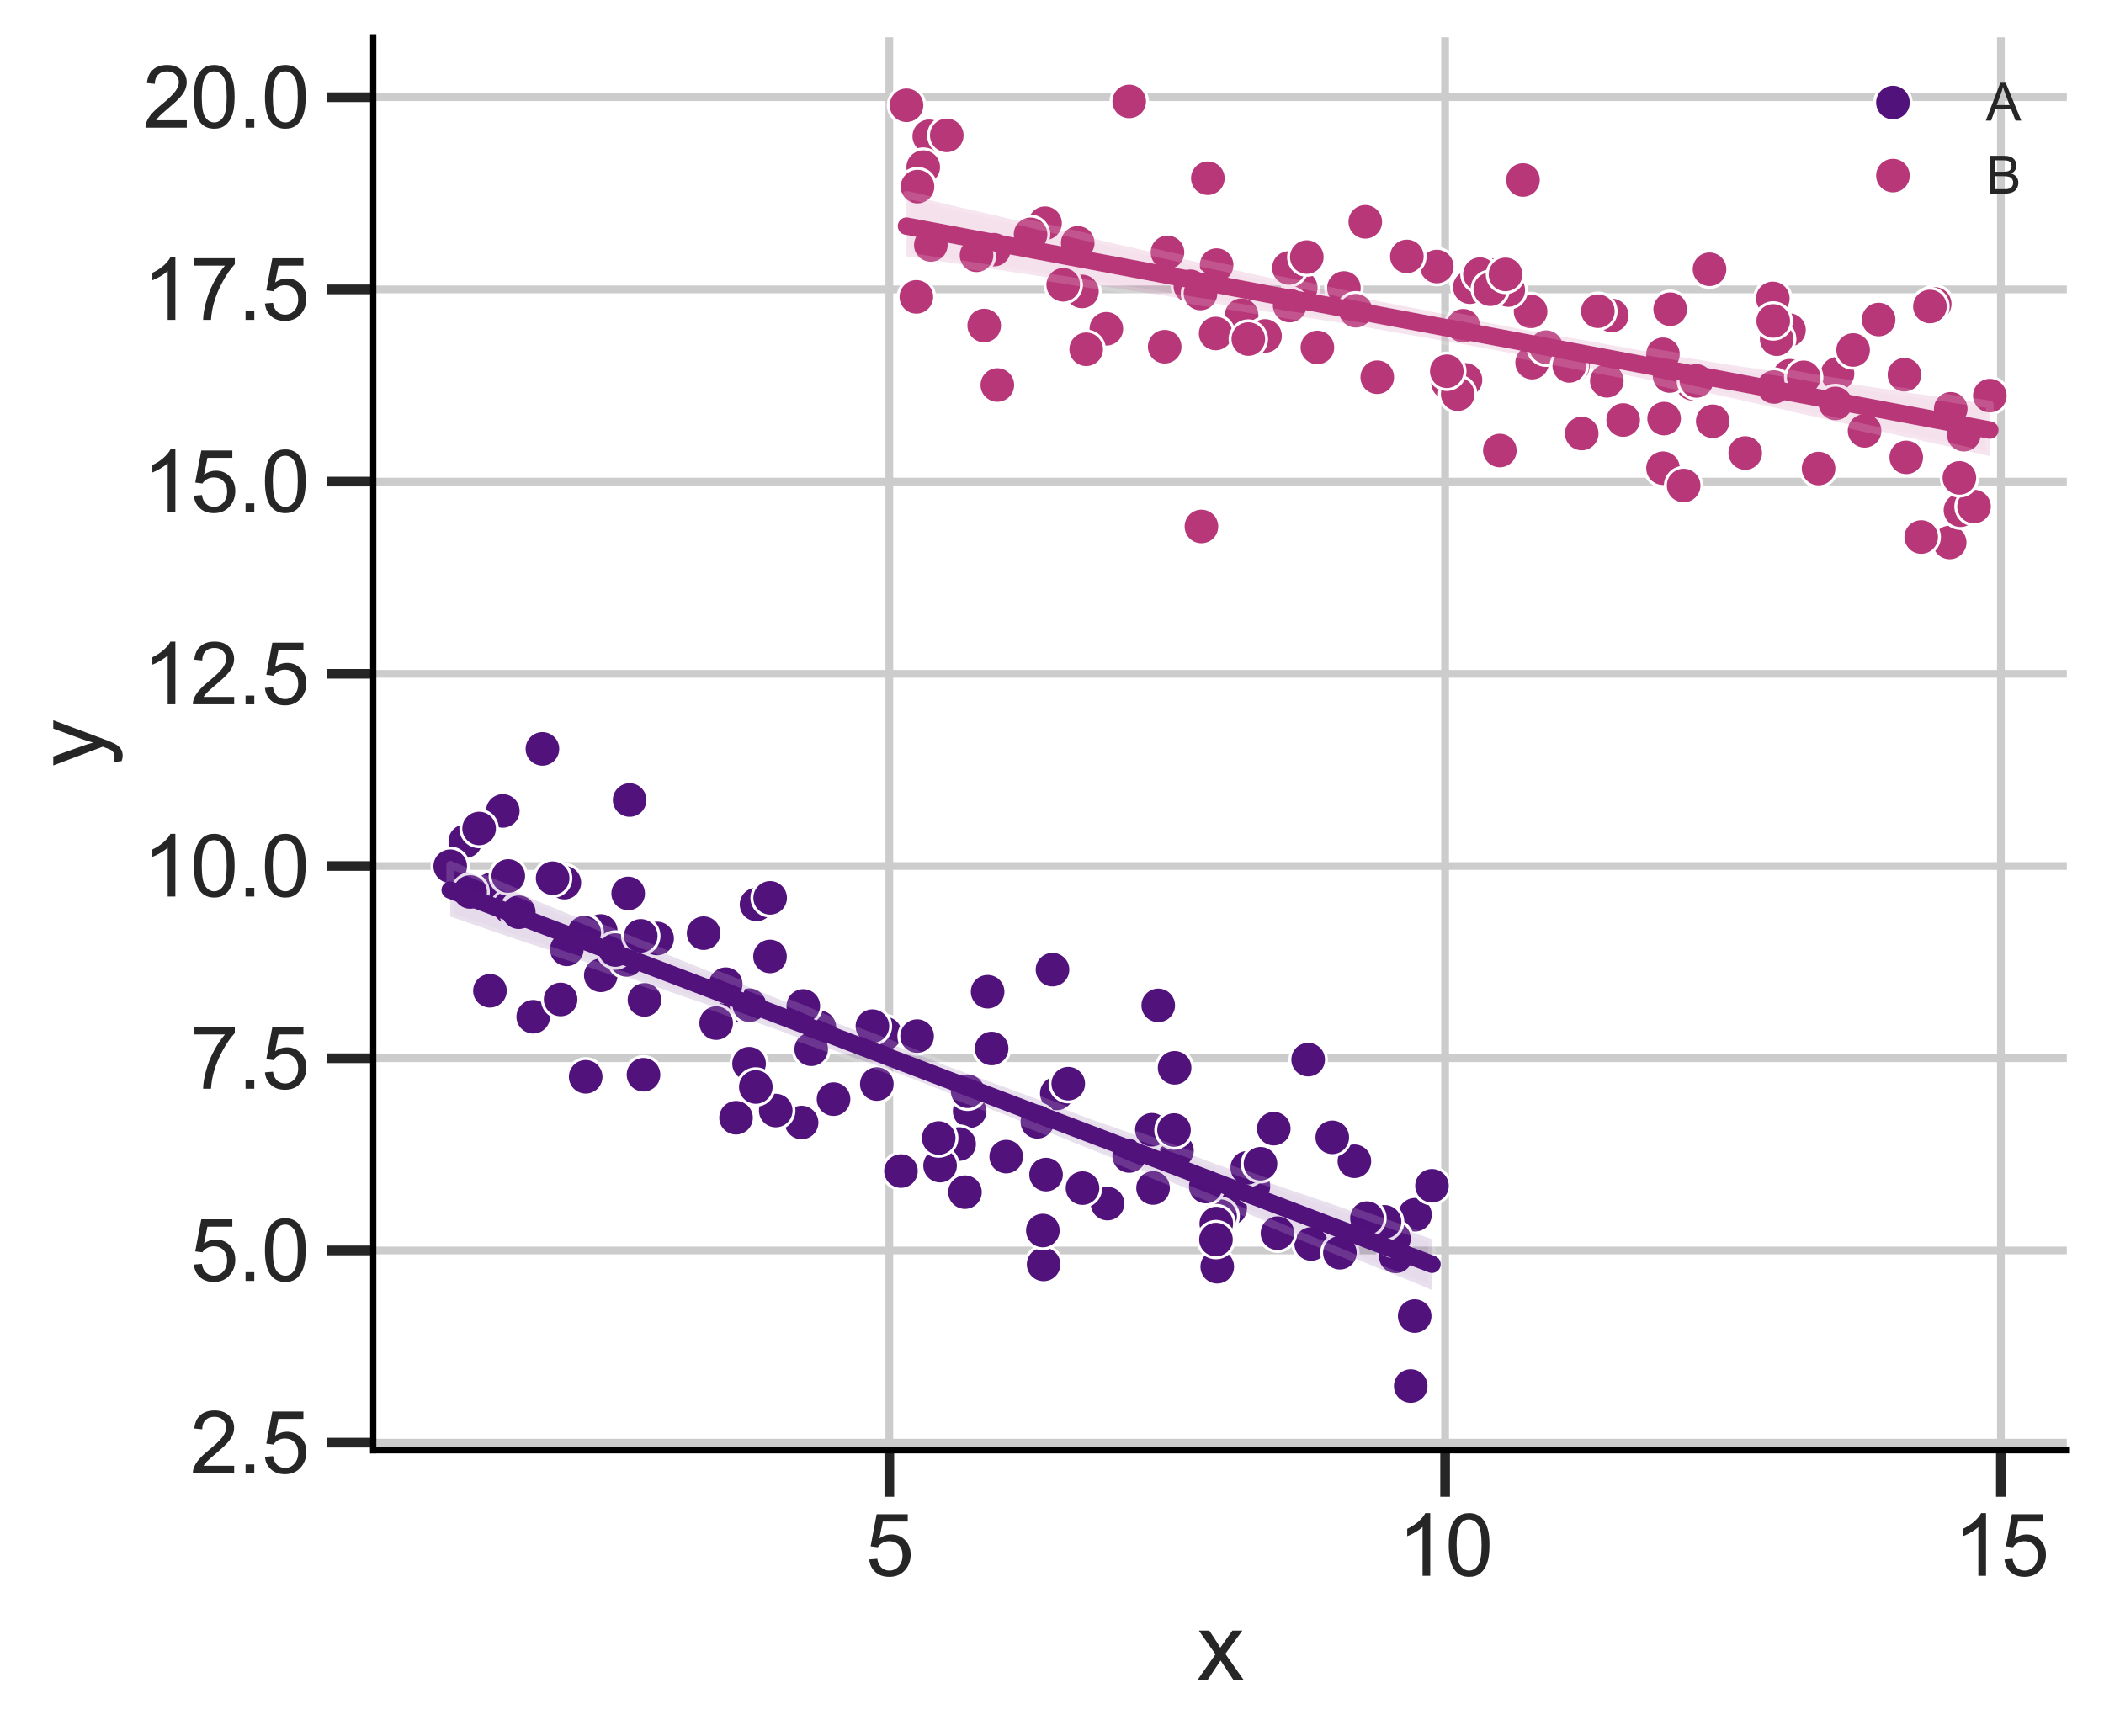 <?xml version="1.0" encoding="utf-8" standalone="no"?>
<!DOCTYPE svg PUBLIC "-//W3C//DTD SVG 1.1//EN"
  "http://www.w3.org/Graphics/SVG/1.1/DTD/svg11.dtd">
<svg xmlns:xlink="http://www.w3.org/1999/xlink" width="407.402pt" height="336.111pt" viewBox="0 0 407.402 336.111" xmlns="http://www.w3.org/2000/svg" version="1.1">
 <defs>
  <style type="text/css">*{stroke-linejoin: round; stroke-linecap: butt}</style>
 </defs>
 <g id="figure_1">
  <g id="patch_1">
   <path d="M 0 336.111 
L 407.402 336.111 
L 407.402 0 
L 0 0 
z
" style="fill: #ffffff"/>
  </g>
  <g id="axes_1">
   <g id="patch_2">
    <path d="M 72.272 280.86 
L 400.202 280.86 
L 400.202 7.2 
L 72.272 7.2 
z
" style="fill: #ffffff"/>
   </g>
   <g id="matplotlib.axis_1">
    <g id="xtick_1">
     <g id="line2d_1">
      <path d="M 172.202 280.86 
L 172.202 7.2 
" clip-path="url(#p5ffdb828fe)" style="fill: none; stroke: #cccccc; stroke-width: 1.5; stroke-linecap: round"/>
     </g>
     <g id="line2d_2">
      <defs>
       <path id="m6375d7d20b" d="M 0 0 
L 0 9 
" style="stroke: #262626; stroke-width: 1.875"/>
      </defs>
      <g>
       <use xlink:href="#m6375d7d20b" x="172.202" y="280.86" style="fill: #262626; stroke: #262626; stroke-width: 1.875"/>
      </g>
     </g>
     <g id="text_1">
      <!-- 5 -->
      <g style="fill: #262626" transform="translate(167.614 305.17) scale(0.165 -0.165)">
       <defs>
        <path id="ArialMT-35" d="M 266 1200 
L 856 1250 
Q 922 819 1161 601 
Q 1400 384 1738 384 
Q 2144 384 2425 690 
Q 2706 997 2706 1503 
Q 2706 1984 2436 2262 
Q 2166 2541 1728 2541 
Q 1456 2541 1237 2417 
Q 1019 2294 894 2097 
L 366 2166 
L 809 4519 
L 3088 4519 
L 3088 3981 
L 1259 3981 
L 1013 2750 
Q 1425 3038 1878 3038 
Q 2478 3038 2890 2622 
Q 3303 2206 3303 1553 
Q 3303 931 2941 478 
Q 2500 -78 1738 -78 
Q 1113 -78 717 272 
Q 322 622 266 1200 
z
" transform="scale(0.016)"/>
       </defs>
       <use xlink:href="#ArialMT-35"/>
      </g>
     </g>
    </g>
    <g id="xtick_2">
     <g id="line2d_3">
      <path d="M 279.82 280.86 
L 279.82 7.2 
" clip-path="url(#p5ffdb828fe)" style="fill: none; stroke: #cccccc; stroke-width: 1.5; stroke-linecap: round"/>
     </g>
     <g id="line2d_4">
      <g>
       <use xlink:href="#m6375d7d20b" x="279.82" y="280.86" style="fill: #262626; stroke: #262626; stroke-width: 1.875"/>
      </g>
     </g>
     <g id="text_2">
      <!-- 10 -->
      <g style="fill: #262626" transform="translate(270.644 305.17) scale(0.165 -0.165)">
       <defs>
        <path id="ArialMT-31" d="M 2384 0 
L 1822 0 
L 1822 3584 
Q 1619 3391 1289 3197 
Q 959 3003 697 2906 
L 697 3450 
Q 1169 3672 1522 3987 
Q 1875 4303 2022 4600 
L 2384 4600 
L 2384 0 
z
" transform="scale(0.016)"/>
        <path id="ArialMT-30" d="M 266 2259 
Q 266 3072 433 3567 
Q 600 4063 929 4331 
Q 1259 4600 1759 4600 
Q 2128 4600 2406 4451 
Q 2684 4303 2865 4023 
Q 3047 3744 3150 3342 
Q 3253 2941 3253 2259 
Q 3253 1453 3087 958 
Q 2922 463 2592 192 
Q 2263 -78 1759 -78 
Q 1097 -78 719 397 
Q 266 969 266 2259 
z
M 844 2259 
Q 844 1131 1108 757 
Q 1372 384 1759 384 
Q 2147 384 2411 759 
Q 2675 1134 2675 2259 
Q 2675 3391 2411 3762 
Q 2147 4134 1753 4134 
Q 1366 4134 1134 3806 
Q 844 3388 844 2259 
z
" transform="scale(0.016)"/>
       </defs>
       <use xlink:href="#ArialMT-31"/>
       <use xlink:href="#ArialMT-30" transform="translate(55.615 0)"/>
      </g>
     </g>
    </g>
    <g id="xtick_3">
     <g id="line2d_5">
      <path d="M 387.437 280.86 
L 387.437 7.2 
" clip-path="url(#p5ffdb828fe)" style="fill: none; stroke: #cccccc; stroke-width: 1.5; stroke-linecap: round"/>
     </g>
     <g id="line2d_6">
      <g>
       <use xlink:href="#m6375d7d20b" x="387.437" y="280.86" style="fill: #262626; stroke: #262626; stroke-width: 1.875"/>
      </g>
     </g>
     <g id="text_3">
      <!-- 15 -->
      <g style="fill: #262626" transform="translate(378.261 305.17) scale(0.165 -0.165)">
       <use xlink:href="#ArialMT-31"/>
       <use xlink:href="#ArialMT-35" transform="translate(55.615 0)"/>
      </g>
     </g>
    </g>
    <g id="text_4">
     <!-- x -->
     <g style="fill: #262626" transform="translate(231.737 325.334) scale(0.18 -0.18)">
      <defs>
       <path id="ArialMT-78" d="M 47 0 
L 1259 1725 
L 138 3319 
L 841 3319 
L 1350 2541 
Q 1494 2319 1581 2169 
Q 1719 2375 1834 2534 
L 2394 3319 
L 3066 3319 
L 1919 1756 
L 3153 0 
L 2463 0 
L 1781 1031 
L 1600 1309 
L 728 0 
L 47 0 
z
" transform="scale(0.016)"/>
      </defs>
      <use xlink:href="#ArialMT-78"/>
     </g>
    </g>
   </g>
   <g id="matplotlib.axis_2">
    <g id="ytick_1">
     <g id="line2d_7">
      <path d="M 72.272 279.378 
L 400.202 279.378 
" clip-path="url(#p5ffdb828fe)" style="fill: none; stroke: #cccccc; stroke-width: 1.5; stroke-linecap: round"/>
     </g>
     <g id="line2d_8">
      <defs>
       <path id="md8e1523c9b" d="M 0 0 
L -9 0 
" style="stroke: #262626; stroke-width: 1.875"/>
      </defs>
      <g>
       <use xlink:href="#md8e1523c9b" x="72.272" y="279.378" style="fill: #262626; stroke: #262626; stroke-width: 1.875"/>
      </g>
     </g>
     <g id="text_5">
      <!-- 2.5 -->
      <g style="fill: #262626" transform="translate(36.837 285.283) scale(0.165 -0.165)">
       <defs>
        <path id="ArialMT-32" d="M 3222 541 
L 3222 0 
L 194 0 
Q 188 203 259 391 
Q 375 700 629 1000 
Q 884 1300 1366 1694 
Q 2113 2306 2375 2664 
Q 2638 3022 2638 3341 
Q 2638 3675 2398 3904 
Q 2159 4134 1775 4134 
Q 1369 4134 1125 3890 
Q 881 3647 878 3216 
L 300 3275 
Q 359 3922 746 4261 
Q 1134 4600 1788 4600 
Q 2447 4600 2831 4234 
Q 3216 3869 3216 3328 
Q 3216 3053 3103 2787 
Q 2991 2522 2730 2228 
Q 2469 1934 1863 1422 
Q 1356 997 1212 845 
Q 1069 694 975 541 
L 3222 541 
z
" transform="scale(0.016)"/>
        <path id="ArialMT-2e" d="M 581 0 
L 581 641 
L 1222 641 
L 1222 0 
L 581 0 
z
" transform="scale(0.016)"/>
       </defs>
       <use xlink:href="#ArialMT-32"/>
       <use xlink:href="#ArialMT-2e" transform="translate(55.615 0)"/>
       <use xlink:href="#ArialMT-35" transform="translate(83.398 0)"/>
      </g>
     </g>
    </g>
    <g id="ytick_2">
     <g id="line2d_9">
      <path d="M 72.272 242.155 
L 400.202 242.155 
" clip-path="url(#p5ffdb828fe)" style="fill: none; stroke: #cccccc; stroke-width: 1.5; stroke-linecap: round"/>
     </g>
     <g id="line2d_10">
      <g>
       <use xlink:href="#md8e1523c9b" x="72.272" y="242.155" style="fill: #262626; stroke: #262626; stroke-width: 1.875"/>
      </g>
     </g>
     <g id="text_6">
      <!-- 5.0 -->
      <g style="fill: #262626" transform="translate(36.837 248.06) scale(0.165 -0.165)">
       <use xlink:href="#ArialMT-35"/>
       <use xlink:href="#ArialMT-2e" transform="translate(55.615 0)"/>
       <use xlink:href="#ArialMT-30" transform="translate(83.398 0)"/>
      </g>
     </g>
    </g>
    <g id="ytick_3">
     <g id="line2d_11">
      <path d="M 72.272 204.932 
L 400.202 204.932 
" clip-path="url(#p5ffdb828fe)" style="fill: none; stroke: #cccccc; stroke-width: 1.5; stroke-linecap: round"/>
     </g>
     <g id="line2d_12">
      <g>
       <use xlink:href="#md8e1523c9b" x="72.272" y="204.932" style="fill: #262626; stroke: #262626; stroke-width: 1.875"/>
      </g>
     </g>
     <g id="text_7">
      <!-- 7.5 -->
      <g style="fill: #262626" transform="translate(36.837 210.837) scale(0.165 -0.165)">
       <defs>
        <path id="ArialMT-37" d="M 303 3981 
L 303 4522 
L 3269 4522 
L 3269 4084 
Q 2831 3619 2401 2847 
Q 1972 2075 1738 1259 
Q 1569 684 1522 0 
L 944 0 
Q 953 541 1156 1306 
Q 1359 2072 1739 2783 
Q 2119 3494 2547 3981 
L 303 3981 
z
" transform="scale(0.016)"/>
       </defs>
       <use xlink:href="#ArialMT-37"/>
       <use xlink:href="#ArialMT-2e" transform="translate(55.615 0)"/>
       <use xlink:href="#ArialMT-35" transform="translate(83.398 0)"/>
      </g>
     </g>
    </g>
    <g id="ytick_4">
     <g id="line2d_13">
      <path d="M 72.272 167.71 
L 400.202 167.71 
" clip-path="url(#p5ffdb828fe)" style="fill: none; stroke: #cccccc; stroke-width: 1.5; stroke-linecap: round"/>
     </g>
     <g id="line2d_14">
      <g>
       <use xlink:href="#md8e1523c9b" x="72.272" y="167.71" style="fill: #262626; stroke: #262626; stroke-width: 1.875"/>
      </g>
     </g>
     <g id="text_8">
      <!-- 10.0 -->
      <g style="fill: #262626" transform="translate(27.662 173.615) scale(0.165 -0.165)">
       <use xlink:href="#ArialMT-31"/>
       <use xlink:href="#ArialMT-30" transform="translate(55.615 0)"/>
       <use xlink:href="#ArialMT-2e" transform="translate(111.23 0)"/>
       <use xlink:href="#ArialMT-30" transform="translate(139.014 0)"/>
      </g>
     </g>
    </g>
    <g id="ytick_5">
     <g id="line2d_15">
      <path d="M 72.272 130.487 
L 400.202 130.487 
" clip-path="url(#p5ffdb828fe)" style="fill: none; stroke: #cccccc; stroke-width: 1.5; stroke-linecap: round"/>
     </g>
     <g id="line2d_16">
      <g>
       <use xlink:href="#md8e1523c9b" x="72.272" y="130.487" style="fill: #262626; stroke: #262626; stroke-width: 1.875"/>
      </g>
     </g>
     <g id="text_9">
      <!-- 12.5 -->
      <g style="fill: #262626" transform="translate(27.662 136.392) scale(0.165 -0.165)">
       <use xlink:href="#ArialMT-31"/>
       <use xlink:href="#ArialMT-32" transform="translate(55.615 0)"/>
       <use xlink:href="#ArialMT-2e" transform="translate(111.23 0)"/>
       <use xlink:href="#ArialMT-35" transform="translate(139.014 0)"/>
      </g>
     </g>
    </g>
    <g id="ytick_6">
     <g id="line2d_17">
      <path d="M 72.272 93.264 
L 400.202 93.264 
" clip-path="url(#p5ffdb828fe)" style="fill: none; stroke: #cccccc; stroke-width: 1.5; stroke-linecap: round"/>
     </g>
     <g id="line2d_18">
      <g>
       <use xlink:href="#md8e1523c9b" x="72.272" y="93.264" style="fill: #262626; stroke: #262626; stroke-width: 1.875"/>
      </g>
     </g>
     <g id="text_10">
      <!-- 15.0 -->
      <g style="fill: #262626" transform="translate(27.662 99.17) scale(0.165 -0.165)">
       <use xlink:href="#ArialMT-31"/>
       <use xlink:href="#ArialMT-35" transform="translate(55.615 0)"/>
       <use xlink:href="#ArialMT-2e" transform="translate(111.23 0)"/>
       <use xlink:href="#ArialMT-30" transform="translate(139.014 0)"/>
      </g>
     </g>
    </g>
    <g id="ytick_7">
     <g id="line2d_19">
      <path d="M 72.272 56.042 
L 400.202 56.042 
" clip-path="url(#p5ffdb828fe)" style="fill: none; stroke: #cccccc; stroke-width: 1.5; stroke-linecap: round"/>
     </g>
     <g id="line2d_20">
      <g>
       <use xlink:href="#md8e1523c9b" x="72.272" y="56.042" style="fill: #262626; stroke: #262626; stroke-width: 1.875"/>
      </g>
     </g>
     <g id="text_11">
      <!-- 17.5 -->
      <g style="fill: #262626" transform="translate(27.662 61.947) scale(0.165 -0.165)">
       <use xlink:href="#ArialMT-31"/>
       <use xlink:href="#ArialMT-37" transform="translate(55.615 0)"/>
       <use xlink:href="#ArialMT-2e" transform="translate(111.23 0)"/>
       <use xlink:href="#ArialMT-35" transform="translate(139.014 0)"/>
      </g>
     </g>
    </g>
    <g id="ytick_8">
     <g id="line2d_21">
      <path d="M 72.272 18.819 
L 400.202 18.819 
" clip-path="url(#p5ffdb828fe)" style="fill: none; stroke: #cccccc; stroke-width: 1.5; stroke-linecap: round"/>
     </g>
     <g id="line2d_22">
      <g>
       <use xlink:href="#md8e1523c9b" x="72.272" y="18.819" style="fill: #262626; stroke: #262626; stroke-width: 1.875"/>
      </g>
     </g>
     <g id="text_12">
      <!-- 20.0 -->
      <g style="fill: #262626" transform="translate(27.662 24.724) scale(0.165 -0.165)">
       <use xlink:href="#ArialMT-32"/>
       <use xlink:href="#ArialMT-30" transform="translate(55.615 0)"/>
       <use xlink:href="#ArialMT-2e" transform="translate(111.23 0)"/>
       <use xlink:href="#ArialMT-30" transform="translate(139.014 0)"/>
      </g>
     </g>
    </g>
    <g id="text_13">
     <!-- y -->
     <g style="fill: #262626" transform="translate(19.873 148.53) rotate(-90) scale(0.18 -0.18)">
      <defs>
       <path id="ArialMT-79" d="M 397 -1278 
L 334 -750 
Q 519 -800 656 -800 
Q 844 -800 956 -737 
Q 1069 -675 1141 -563 
Q 1194 -478 1313 -144 
Q 1328 -97 1363 -6 
L 103 3319 
L 709 3319 
L 1400 1397 
Q 1534 1031 1641 628 
Q 1738 1016 1872 1384 
L 2581 3319 
L 3144 3319 
L 1881 -56 
Q 1678 -603 1566 -809 
Q 1416 -1088 1222 -1217 
Q 1028 -1347 759 -1347 
Q 597 -1347 397 -1278 
z
" transform="scale(0.016)"/>
      </defs>
      <use xlink:href="#ArialMT-79"/>
     </g>
    </g>
   </g>
   <g id="PathCollection_1">
    <defs>
     <path id="C0_0_44e08d4372" d="M 0 3.536 
C 0.938 3.536 1.837 3.163 2.5 2.5 
C 3.163 1.837 3.536 0.938 3.536 -0 
C 3.536 -0.938 3.163 -1.837 2.5 -2.5 
C 1.837 -3.163 0.938 -3.536 0 -3.536 
C -0.938 -3.536 -1.837 -3.163 -2.5 -2.5 
C -3.163 -1.837 -3.536 -0.938 -3.536 0 
C -3.536 0.938 -3.163 1.837 -2.5 2.5 
C -1.837 3.163 -0.938 3.536 0 3.536 
z
"/>
    </defs>
    <g clip-path="url(#p5ffdb828fe)">
     <use xlink:href="#C0_0_44e08d4372" x="158.661" y="198.953" style="fill: #51127c; stroke: #ffffff; stroke-width: 0.566"/>
    </g>
    <g clip-path="url(#p5ffdb828fe)">
     <use xlink:href="#C0_0_44e08d4372" x="270.272" y="243.305" style="fill: #51127c; stroke: #ffffff; stroke-width: 0.566"/>
    </g>
    <g clip-path="url(#p5ffdb828fe)">
     <use xlink:href="#C0_0_44e08d4372" x="227.904" y="222.832" style="fill: #51127c; stroke: #ffffff; stroke-width: 0.566"/>
    </g>
    <g clip-path="url(#p5ffdb828fe)">
     <use xlink:href="#C0_0_44e08d4372" x="202.075" y="244.858" style="fill: #51127c; stroke: #ffffff; stroke-width: 0.566"/>
    </g>
    <g clip-path="url(#p5ffdb828fe)">
     <use xlink:href="#C0_0_44e08d4372" x="116.331" y="188.878" style="fill: #51127c; stroke: #ffffff; stroke-width: 0.566"/>
    </g>
    <g clip-path="url(#p5ffdb828fe)">
     <use xlink:href="#C0_0_44e08d4372" x="116.326" y="180.289" style="fill: #51127c; stroke: #ffffff; stroke-width: 0.566"/>
    </g>
    <g clip-path="url(#p5ffdb828fe)">
     <use xlink:href="#C0_0_44e08d4372" x="97.36" y="157.041" style="fill: #51127c; stroke: #ffffff; stroke-width: 0.566"/>
    </g>
    <g clip-path="url(#p5ffdb828fe)">
     <use xlink:href="#C0_0_44e08d4372" x="253.896" y="240.905" style="fill: #51127c; stroke: #ffffff; stroke-width: 0.566"/>
    </g>
    <g clip-path="url(#p5ffdb828fe)">
     <use xlink:href="#C0_0_44e08d4372" x="202.551" y="227.467" style="fill: #51127c; stroke: #ffffff; stroke-width: 0.566"/>
    </g>
    <g clip-path="url(#p5ffdb828fe)">
     <use xlink:href="#C0_0_44e08d4372" x="223.27" y="230.066" style="fill: #51127c; stroke: #ffffff; stroke-width: 0.566"/>
    </g>
    <g clip-path="url(#p5ffdb828fe)">
     <use xlink:href="#C0_0_44e08d4372" x="90.096" y="162.904" style="fill: #51127c; stroke: #ffffff; stroke-width: 0.566"/>
    </g>
    <g clip-path="url(#p5ffdb828fe)">
     <use xlink:href="#C0_0_44e08d4372" x="273.991" y="235.244" style="fill: #51127c; stroke: #ffffff; stroke-width: 0.566"/>
    </g>
    <g clip-path="url(#p5ffdb828fe)">
     <use xlink:href="#C0_0_44e08d4372" x="247.362" y="238.816" style="fill: #51127c; stroke: #ffffff; stroke-width: 0.566"/>
    </g>
    <g clip-path="url(#p5ffdb828fe)">
     <use xlink:href="#C0_0_44e08d4372" x="127.241" y="181.739" style="fill: #51127c; stroke: #ffffff; stroke-width: 0.566"/>
    </g>
    <g clip-path="url(#p5ffdb828fe)">
     <use xlink:href="#C0_0_44e08d4372" x="121.33" y="185.891" style="fill: #51127c; stroke: #ffffff; stroke-width: 0.566"/>
    </g>
    <g clip-path="url(#p5ffdb828fe)">
     <use xlink:href="#C0_0_44e08d4372" x="121.636" y="173.02" style="fill: #51127c; stroke: #ffffff; stroke-width: 0.566"/>
    </g>
    <g clip-path="url(#p5ffdb828fe)">
     <use xlink:href="#C0_0_44e08d4372" x="145.043" y="205.992" style="fill: #51127c; stroke: #ffffff; stroke-width: 0.566"/>
    </g>
    <g clip-path="url(#p5ffdb828fe)">
     <use xlink:href="#C0_0_44e08d4372" x="187.76" y="215.192" style="fill: #51127c; stroke: #ffffff; stroke-width: 0.566"/>
    </g>
    <g clip-path="url(#p5ffdb828fe)">
     <use xlink:href="#C0_0_44e08d4372" x="169.781" y="209.933" style="fill: #51127c; stroke: #ffffff; stroke-width: 0.566"/>
    </g>
    <g clip-path="url(#p5ffdb828fe)">
     <use xlink:href="#C0_0_44e08d4372" x="142.523" y="216.457" style="fill: #51127c; stroke: #ffffff; stroke-width: 0.566"/>
    </g>
    <g clip-path="url(#p5ffdb828fe)">
     <use xlink:href="#C0_0_44e08d4372" x="204.631" y="211.74" style="fill: #51127c; stroke: #ffffff; stroke-width: 0.566"/>
    </g>
    <g clip-path="url(#p5ffdb828fe)">
     <use xlink:href="#C0_0_44e08d4372" x="113.13" y="180.613" style="fill: #51127c; stroke: #ffffff; stroke-width: 0.566"/>
    </g>
    <g clip-path="url(#p5ffdb828fe)">
     <use xlink:href="#C0_0_44e08d4372" x="142.7" y="194.652" style="fill: #51127c; stroke: #ffffff; stroke-width: 0.566"/>
    </g>
    <g clip-path="url(#p5ffdb828fe)">
     <use xlink:href="#C0_0_44e08d4372" x="157.077" y="203.193" style="fill: #51127c; stroke: #ffffff; stroke-width: 0.566"/>
    </g>
    <g clip-path="url(#p5ffdb828fe)">
     <use xlink:href="#C0_0_44e08d4372" x="174.454" y="226.785" style="fill: #51127c; stroke: #ffffff; stroke-width: 0.566"/>
    </g>
    <g clip-path="url(#p5ffdb828fe)">
     <use xlink:href="#C0_0_44e08d4372" x="238.206" y="234.025" style="fill: #51127c; stroke: #ffffff; stroke-width: 0.566"/>
    </g>
    <g clip-path="url(#p5ffdb828fe)">
     <use xlink:href="#C0_0_44e08d4372" x="124.787" y="193.635" style="fill: #51127c; stroke: #ffffff; stroke-width: 0.566"/>
    </g>
    <g clip-path="url(#p5ffdb828fe)">
     <use xlink:href="#C0_0_44e08d4372" x="185.721" y="221.553" style="fill: #51127c; stroke: #ffffff; stroke-width: 0.566"/>
    </g>
    <g clip-path="url(#p5ffdb828fe)">
     <use xlink:href="#C0_0_44e08d4372" x="200.866" y="217.248" style="fill: #51127c; stroke: #ffffff; stroke-width: 0.566"/>
    </g>
    <g clip-path="url(#p5ffdb828fe)">
     <use xlink:href="#C0_0_44e08d4372" x="95.106" y="172.25" style="fill: #51127c; stroke: #ffffff; stroke-width: 0.566"/>
    </g>
    <g clip-path="url(#p5ffdb828fe)">
     <use xlink:href="#C0_0_44e08d4372" x="203.797" y="187.777" style="fill: #51127c; stroke: #ffffff; stroke-width: 0.566"/>
    </g>
    <g clip-path="url(#p5ffdb828fe)">
     <use xlink:href="#C0_0_44e08d4372" x="119.141" y="183.98" style="fill: #51127c; stroke: #ffffff; stroke-width: 0.566"/>
    </g>
    <g clip-path="url(#p5ffdb828fe)">
     <use xlink:href="#C0_0_44e08d4372" x="98.71" y="175.678" style="fill: #51127c; stroke: #ffffff; stroke-width: 0.566"/>
    </g>
    <g clip-path="url(#p5ffdb828fe)">
     <use xlink:href="#C0_0_44e08d4372" x="269.918" y="239.839" style="fill: #51127c; stroke: #ffffff; stroke-width: 0.566"/>
    </g>
    <g clip-path="url(#p5ffdb828fe)">
     <use xlink:href="#C0_0_44e08d4372" x="273.162" y="268.421" style="fill: #51127c; stroke: #ffffff; stroke-width: 0.566"/>
    </g>
    <g clip-path="url(#p5ffdb828fe)">
     <use xlink:href="#C0_0_44e08d4372" x="242.704" y="229.712" style="fill: #51127c; stroke: #ffffff; stroke-width: 0.566"/>
    </g>
    <g clip-path="url(#p5ffdb828fe)">
     <use xlink:href="#C0_0_44e08d4372" x="145.115" y="194.667" style="fill: #51127c; stroke: #ffffff; stroke-width: 0.566"/>
    </g>
    <g clip-path="url(#p5ffdb828fe)">
     <use xlink:href="#C0_0_44e08d4372" x="105.029" y="145.023" style="fill: #51127c; stroke: #ffffff; stroke-width: 0.566"/>
    </g>
    <g clip-path="url(#p5ffdb828fe)">
     <use xlink:href="#C0_0_44e08d4372" x="218.652" y="223.862" style="fill: #51127c; stroke: #ffffff; stroke-width: 0.566"/>
    </g>
    <g clip-path="url(#p5ffdb828fe)">
     <use xlink:href="#C0_0_44e08d4372" x="171.371" y="200.155" style="fill: #51127c; stroke: #ffffff; stroke-width: 0.566"/>
    </g>
    <g clip-path="url(#p5ffdb828fe)">
     <use xlink:href="#C0_0_44e08d4372" x="109.749" y="183.848" style="fill: #51127c; stroke: #ffffff; stroke-width: 0.566"/>
    </g>
    <g clip-path="url(#p5ffdb828fe)">
     <use xlink:href="#C0_0_44e08d4372" x="182.03" y="225.732" style="fill: #51127c; stroke: #ffffff; stroke-width: 0.566"/>
    </g>
    <g clip-path="url(#p5ffdb828fe)">
     <use xlink:href="#C0_0_44e08d4372" x="92.77" y="160.443" style="fill: #51127c; stroke: #ffffff; stroke-width: 0.566"/>
    </g>
    <g clip-path="url(#p5ffdb828fe)">
     <use xlink:href="#C0_0_44e08d4372" x="262.254" y="224.884" style="fill: #51127c; stroke: #ffffff; stroke-width: 0.566"/>
    </g>
    <g clip-path="url(#p5ffdb828fe)">
     <use xlink:href="#C0_0_44e08d4372" x="136.237" y="180.715" style="fill: #51127c; stroke: #ffffff; stroke-width: 0.566"/>
    </g>
    <g clip-path="url(#p5ffdb828fe)">
     <use xlink:href="#C0_0_44e08d4372" x="214.446" y="233.084" style="fill: #51127c; stroke: #ffffff; stroke-width: 0.566"/>
    </g>
    <g clip-path="url(#p5ffdb828fe)">
     <use xlink:href="#C0_0_44e08d4372" x="146.49" y="175.153" style="fill: #51127c; stroke: #ffffff; stroke-width: 0.566"/>
    </g>
    <g clip-path="url(#p5ffdb828fe)">
     <use xlink:href="#C0_0_44e08d4372" x="186.851" y="230.871" style="fill: #51127c; stroke: #ffffff; stroke-width: 0.566"/>
    </g>
    <g clip-path="url(#p5ffdb828fe)">
     <use xlink:href="#C0_0_44e08d4372" x="192.012" y="203.046" style="fill: #51127c; stroke: #ffffff; stroke-width: 0.566"/>
    </g>
    <g clip-path="url(#p5ffdb828fe)">
     <use xlink:href="#C0_0_44e08d4372" x="121.917" y="154.926" style="fill: #51127c; stroke: #ffffff; stroke-width: 0.566"/>
    </g>
    <g clip-path="url(#p5ffdb828fe)">
     <use xlink:href="#C0_0_44e08d4372" x="273.928" y="254.865" style="fill: #51127c; stroke: #ffffff; stroke-width: 0.566"/>
    </g>
    <g clip-path="url(#p5ffdb828fe)">
     <use xlink:href="#C0_0_44e08d4372" x="236.26" y="235.52" style="fill: #51127c; stroke: #ffffff; stroke-width: 0.566"/>
    </g>
    <g clip-path="url(#p5ffdb828fe)">
     <use xlink:href="#C0_0_44e08d4372" x="268.1" y="236.618" style="fill: #51127c; stroke: #ffffff; stroke-width: 0.566"/>
    </g>
    <g clip-path="url(#p5ffdb828fe)">
     <use xlink:href="#C0_0_44e08d4372" x="259.446" y="242.605" style="fill: #51127c; stroke: #ffffff; stroke-width: 0.566"/>
    </g>
    <g clip-path="url(#p5ffdb828fe)">
     <use xlink:href="#C0_0_44e08d4372" x="201.928" y="238.302" style="fill: #51127c; stroke: #ffffff; stroke-width: 0.566"/>
    </g>
    <g clip-path="url(#p5ffdb828fe)">
     <use xlink:href="#C0_0_44e08d4372" x="264.686" y="235.9" style="fill: #51127c; stroke: #ffffff; stroke-width: 0.566"/>
    </g>
    <g clip-path="url(#p5ffdb828fe)">
     <use xlink:href="#C0_0_44e08d4372" x="103.25" y="196.9" style="fill: #51127c; stroke: #ffffff; stroke-width: 0.566"/>
    </g>
    <g clip-path="url(#p5ffdb828fe)">
     <use xlink:href="#C0_0_44e08d4372" x="124.072" y="181.234" style="fill: #51127c; stroke: #ffffff; stroke-width: 0.566"/>
    </g>
    <g clip-path="url(#p5ffdb828fe)">
     <use xlink:href="#C0_0_44e08d4372" x="94.869" y="191.874" style="fill: #51127c; stroke: #ffffff; stroke-width: 0.566"/>
    </g>
    <g clip-path="url(#p5ffdb828fe)">
     <use xlink:href="#C0_0_44e08d4372" x="149.128" y="173.874" style="fill: #51127c; stroke: #ffffff; stroke-width: 0.566"/>
    </g>
    <g clip-path="url(#p5ffdb828fe)">
     <use xlink:href="#C0_0_44e08d4372" x="161.399" y="212.858" style="fill: #51127c; stroke: #ffffff; stroke-width: 0.566"/>
    </g>
    <g clip-path="url(#p5ffdb828fe)">
     <use xlink:href="#C0_0_44e08d4372" x="138.672" y="198.13" style="fill: #51127c; stroke: #ffffff; stroke-width: 0.566"/>
    </g>
    <g clip-path="url(#p5ffdb828fe)">
     <use xlink:href="#C0_0_44e08d4372" x="246.644" y="218.568" style="fill: #51127c; stroke: #ffffff; stroke-width: 0.566"/>
    </g>
    <g clip-path="url(#p5ffdb828fe)">
     <use xlink:href="#C0_0_44e08d4372" x="155.215" y="217.383" style="fill: #51127c; stroke: #ffffff; stroke-width: 0.566"/>
    </g>
    <g clip-path="url(#p5ffdb828fe)">
     <use xlink:href="#C0_0_44e08d4372" x="140.529" y="190.59" style="fill: #51127c; stroke: #ffffff; stroke-width: 0.566"/>
    </g>
    <g clip-path="url(#p5ffdb828fe)">
     <use xlink:href="#C0_0_44e08d4372" x="191.235" y="192.053" style="fill: #51127c; stroke: #ffffff; stroke-width: 0.566"/>
    </g>
    <g clip-path="url(#p5ffdb828fe)">
     <use xlink:href="#C0_0_44e08d4372" x="113.407" y="208.53" style="fill: #51127c; stroke: #ffffff; stroke-width: 0.566"/>
    </g>
    <g clip-path="url(#p5ffdb828fe)">
     <use xlink:href="#C0_0_44e08d4372" x="241.503" y="226.153" style="fill: #51127c; stroke: #ffffff; stroke-width: 0.566"/>
    </g>
    <g clip-path="url(#p5ffdb828fe)">
     <use xlink:href="#C0_0_44e08d4372" x="100.55" y="176.28" style="fill: #51127c; stroke: #ffffff; stroke-width: 0.566"/>
    </g>
    <g clip-path="url(#p5ffdb828fe)">
     <use xlink:href="#C0_0_44e08d4372" x="277.279" y="229.636" style="fill: #51127c; stroke: #ffffff; stroke-width: 0.566"/>
    </g>
    <g clip-path="url(#p5ffdb828fe)">
     <use xlink:href="#C0_0_44e08d4372" x="235.701" y="245.312" style="fill: #51127c; stroke: #ffffff; stroke-width: 0.566"/>
    </g>
    <g clip-path="url(#p5ffdb828fe)">
     <use xlink:href="#C0_0_44e08d4372" x="124.602" y="208.129" style="fill: #51127c; stroke: #ffffff; stroke-width: 0.566"/>
    </g>
    <g clip-path="url(#p5ffdb828fe)">
     <use xlink:href="#C0_0_44e08d4372" x="87.178" y="167.753" style="fill: #51127c; stroke: #ffffff; stroke-width: 0.566"/>
    </g>
    <g clip-path="url(#p5ffdb828fe)">
     <use xlink:href="#C0_0_44e08d4372" x="244.072" y="225.369" style="fill: #51127c; stroke: #ffffff; stroke-width: 0.566"/>
    </g>
    <g clip-path="url(#p5ffdb828fe)">
     <use xlink:href="#C0_0_44e08d4372" x="223.035" y="218.785" style="fill: #51127c; stroke: #ffffff; stroke-width: 0.566"/>
    </g>
    <g clip-path="url(#p5ffdb828fe)">
     <use xlink:href="#C0_0_44e08d4372" x="227.325" y="218.84" style="fill: #51127c; stroke: #ffffff; stroke-width: 0.566"/>
    </g>
    <g clip-path="url(#p5ffdb828fe)">
     <use xlink:href="#C0_0_44e08d4372" x="235.512" y="236.955" style="fill: #51127c; stroke: #ffffff; stroke-width: 0.566"/>
    </g>
    <g clip-path="url(#p5ffdb828fe)">
     <use xlink:href="#C0_0_44e08d4372" x="100.452" y="176.657" style="fill: #51127c; stroke: #ffffff; stroke-width: 0.566"/>
    </g>
    <g clip-path="url(#p5ffdb828fe)">
     <use xlink:href="#C0_0_44e08d4372" x="155.547" y="194.808" style="fill: #51127c; stroke: #ffffff; stroke-width: 0.566"/>
    </g>
    <g clip-path="url(#p5ffdb828fe)">
     <use xlink:href="#C0_0_44e08d4372" x="108.553" y="193.553" style="fill: #51127c; stroke: #ffffff; stroke-width: 0.566"/>
    </g>
    <g clip-path="url(#p5ffdb828fe)">
     <use xlink:href="#C0_0_44e08d4372" x="253.301" y="205.203" style="fill: #51127c; stroke: #ffffff; stroke-width: 0.566"/>
    </g>
    <g clip-path="url(#p5ffdb828fe)">
     <use xlink:href="#C0_0_44e08d4372" x="206.848" y="209.861" style="fill: #51127c; stroke: #ffffff; stroke-width: 0.566"/>
    </g>
    <g clip-path="url(#p5ffdb828fe)">
     <use xlink:href="#C0_0_44e08d4372" x="150.207" y="215.062" style="fill: #51127c; stroke: #ffffff; stroke-width: 0.566"/>
    </g>
    <g clip-path="url(#p5ffdb828fe)">
     <use xlink:href="#C0_0_44e08d4372" x="98.42" y="169.637" style="fill: #51127c; stroke: #ffffff; stroke-width: 0.566"/>
    </g>
    <g clip-path="url(#p5ffdb828fe)">
     <use xlink:href="#C0_0_44e08d4372" x="146.349" y="210.502" style="fill: #51127c; stroke: #ffffff; stroke-width: 0.566"/>
    </g>
    <g clip-path="url(#p5ffdb828fe)">
     <use xlink:href="#C0_0_44e08d4372" x="149.1" y="185.223" style="fill: #51127c; stroke: #ffffff; stroke-width: 0.566"/>
    </g>
    <g clip-path="url(#p5ffdb828fe)">
     <use xlink:href="#C0_0_44e08d4372" x="227.441" y="206.788" style="fill: #51127c; stroke: #ffffff; stroke-width: 0.566"/>
    </g>
    <g clip-path="url(#p5ffdb828fe)">
     <use xlink:href="#C0_0_44e08d4372" x="209.61" y="230.09" style="fill: #51127c; stroke: #ffffff; stroke-width: 0.566"/>
    </g>
    <g clip-path="url(#p5ffdb828fe)">
     <use xlink:href="#C0_0_44e08d4372" x="257.971" y="220.254" style="fill: #51127c; stroke: #ffffff; stroke-width: 0.566"/>
    </g>
    <g clip-path="url(#p5ffdb828fe)">
     <use xlink:href="#C0_0_44e08d4372" x="177.582" y="200.647" style="fill: #51127c; stroke: #ffffff; stroke-width: 0.566"/>
    </g>
    <g clip-path="url(#p5ffdb828fe)">
     <use xlink:href="#C0_0_44e08d4372" x="109.275" y="170.927" style="fill: #51127c; stroke: #ffffff; stroke-width: 0.566"/>
    </g>
    <g clip-path="url(#p5ffdb828fe)">
     <use xlink:href="#C0_0_44e08d4372" x="224.272" y="194.701" style="fill: #51127c; stroke: #ffffff; stroke-width: 0.566"/>
    </g>
    <g clip-path="url(#p5ffdb828fe)">
     <use xlink:href="#C0_0_44e08d4372" x="233.481" y="229.781" style="fill: #51127c; stroke: #ffffff; stroke-width: 0.566"/>
    </g>
    <g clip-path="url(#p5ffdb828fe)">
     <use xlink:href="#C0_0_44e08d4372" x="194.834" y="223.983" style="fill: #51127c; stroke: #ffffff; stroke-width: 0.566"/>
    </g>
    <g clip-path="url(#p5ffdb828fe)">
     <use xlink:href="#C0_0_44e08d4372" x="235.453" y="240.054" style="fill: #51127c; stroke: #ffffff; stroke-width: 0.566"/>
    </g>
    <g clip-path="url(#p5ffdb828fe)">
     <use xlink:href="#C0_0_44e08d4372" x="181.762" y="220.385" style="fill: #51127c; stroke: #ffffff; stroke-width: 0.566"/>
    </g>
    <g clip-path="url(#p5ffdb828fe)">
     <use xlink:href="#C0_0_44e08d4372" x="187.368" y="211.326" style="fill: #51127c; stroke: #ffffff; stroke-width: 0.566"/>
    </g>
    <g clip-path="url(#p5ffdb828fe)">
     <use xlink:href="#C0_0_44e08d4372" x="168.928" y="198.72" style="fill: #51127c; stroke: #ffffff; stroke-width: 0.566"/>
    </g>
    <g clip-path="url(#p5ffdb828fe)">
     <use xlink:href="#C0_0_44e08d4372" x="91.032" y="172.738" style="fill: #51127c; stroke: #ffffff; stroke-width: 0.566"/>
    </g>
    <g clip-path="url(#p5ffdb828fe)">
     <use xlink:href="#C0_0_44e08d4372" x="107.008" y="170.067" style="fill: #51127c; stroke: #ffffff; stroke-width: 0.566"/>
    </g>
    <g clip-path="url(#p5ffdb828fe)">
     <use xlink:href="#C0_0_44e08d4372" x="343.273" y="57.792" style="fill: #b73779; stroke: #ffffff; stroke-width: 0.566"/>
    </g>
    <g clip-path="url(#p5ffdb828fe)">
     <use xlink:href="#C0_0_44e08d4372" x="280.387" y="74.141" style="fill: #b73779; stroke: #ffffff; stroke-width: 0.566"/>
    </g>
    <g clip-path="url(#p5ffdb828fe)">
     <use xlink:href="#C0_0_44e08d4372" x="296.372" y="60.313" style="fill: #b73779; stroke: #ffffff; stroke-width: 0.566"/>
    </g>
    <g clip-path="url(#p5ffdb828fe)">
     <use xlink:href="#C0_0_44e08d4372" x="278.209" y="51.618" style="fill: #b73779; stroke: #ffffff; stroke-width: 0.566"/>
    </g>
    <g clip-path="url(#p5ffdb828fe)">
     <use xlink:href="#C0_0_44e08d4372" x="214.225" y="63.675" style="fill: #b73779; stroke: #ffffff; stroke-width: 0.566"/>
    </g>
    <g clip-path="url(#p5ffdb828fe)">
     <use xlink:href="#C0_0_44e08d4372" x="327.699" y="74.309" style="fill: #b73779; stroke: #ffffff; stroke-width: 0.566"/>
    </g>
    <g clip-path="url(#p5ffdb828fe)">
     <use xlink:href="#C0_0_44e08d4372" x="232.634" y="101.953" style="fill: #b73779; stroke: #ffffff; stroke-width: 0.566"/>
    </g>
    <g clip-path="url(#p5ffdb828fe)">
     <use xlink:href="#C0_0_44e08d4372" x="177.436" y="57.491" style="fill: #b73779; stroke: #ffffff; stroke-width: 0.566"/>
    </g>
    <g clip-path="url(#p5ffdb828fe)">
     <use xlink:href="#C0_0_44e08d4372" x="311.13" y="73.745" style="fill: #b73779; stroke: #ffffff; stroke-width: 0.566"/>
    </g>
    <g clip-path="url(#p5ffdb828fe)">
     <use xlink:href="#C0_0_44e08d4372" x="210.323" y="67.642" style="fill: #b73779; stroke: #ffffff; stroke-width: 0.566"/>
    </g>
    <g clip-path="url(#p5ffdb828fe)">
     <use xlink:href="#C0_0_44e08d4372" x="374.622" y="58.855" style="fill: #b73779; stroke: #ffffff; stroke-width: 0.566"/>
    </g>
    <g clip-path="url(#p5ffdb828fe)">
     <use xlink:href="#C0_0_44e08d4372" x="377.521" y="105.055" style="fill: #b73779; stroke: #ffffff; stroke-width: 0.566"/>
    </g>
    <g clip-path="url(#p5ffdb828fe)">
     <use xlink:href="#C0_0_44e08d4372" x="369.113" y="88.569" style="fill: #b73779; stroke: #ffffff; stroke-width: 0.566"/>
    </g>
    <g clip-path="url(#p5ffdb828fe)">
     <use xlink:href="#C0_0_44e08d4372" x="251.873" y="55.74" style="fill: #b73779; stroke: #ffffff; stroke-width: 0.566"/>
    </g>
    <g clip-path="url(#p5ffdb828fe)">
     <use xlink:href="#C0_0_44e08d4372" x="175.529" y="20.384" style="fill: #b73779; stroke: #ffffff; stroke-width: 0.566"/>
    </g>
    <g clip-path="url(#p5ffdb828fe)">
     <use xlink:href="#C0_0_44e08d4372" x="372.009" y="103.997" style="fill: #b73779; stroke: #ffffff; stroke-width: 0.566"/>
    </g>
    <g clip-path="url(#p5ffdb828fe)">
     <use xlink:href="#C0_0_44e08d4372" x="264.362" y="42.96" style="fill: #b73779; stroke: #ffffff; stroke-width: 0.566"/>
    </g>
    <g clip-path="url(#p5ffdb828fe)">
     <use xlink:href="#C0_0_44e08d4372" x="380.26" y="84.178" style="fill: #b73779; stroke: #ffffff; stroke-width: 0.566"/>
    </g>
    <g clip-path="url(#p5ffdb828fe)">
     <use xlink:href="#C0_0_44e08d4372" x="379.607" y="98.809" style="fill: #b73779; stroke: #ffffff; stroke-width: 0.566"/>
    </g>
    <g clip-path="url(#p5ffdb828fe)">
     <use xlink:href="#C0_0_44e08d4372" x="355.799" y="72.374" style="fill: #b73779; stroke: #ffffff; stroke-width: 0.566"/>
    </g>
    <g clip-path="url(#p5ffdb828fe)">
     <use xlink:href="#C0_0_44e08d4372" x="235.578" y="51.341" style="fill: #b73779; stroke: #ffffff; stroke-width: 0.566"/>
    </g>
    <g clip-path="url(#p5ffdb828fe)">
     <use xlink:href="#C0_0_44e08d4372" x="255.089" y="67.291" style="fill: #b73779; stroke: #ffffff; stroke-width: 0.566"/>
    </g>
    <g clip-path="url(#p5ffdb828fe)">
     <use xlink:href="#C0_0_44e08d4372" x="355.396" y="78.131" style="fill: #b73779; stroke: #ffffff; stroke-width: 0.566"/>
    </g>
    <g clip-path="url(#p5ffdb828fe)">
     <use xlink:href="#C0_0_44e08d4372" x="240.415" y="61.046" style="fill: #b73779; stroke: #ffffff; stroke-width: 0.566"/>
    </g>
    <g clip-path="url(#p5ffdb828fe)">
     <use xlink:href="#C0_0_44e08d4372" x="208.683" y="47.033" style="fill: #b73779; stroke: #ffffff; stroke-width: 0.566"/>
    </g>
    <g clip-path="url(#p5ffdb828fe)">
     <use xlink:href="#C0_0_44e08d4372" x="292.045" y="56.165" style="fill: #b73779; stroke: #ffffff; stroke-width: 0.566"/>
    </g>
    <g clip-path="url(#p5ffdb828fe)">
     <use xlink:href="#C0_0_44e08d4372" x="373.695" y="59.354" style="fill: #b73779; stroke: #ffffff; stroke-width: 0.566"/>
    </g>
    <g clip-path="url(#p5ffdb828fe)">
     <use xlink:href="#C0_0_44e08d4372" x="322.012" y="90.672" style="fill: #b73779; stroke: #ffffff; stroke-width: 0.566"/>
    </g>
    <g clip-path="url(#p5ffdb828fe)">
     <use xlink:href="#C0_0_44e08d4372" x="294.899" y="34.857" style="fill: #b73779; stroke: #ffffff; stroke-width: 0.566"/>
    </g>
    <g clip-path="url(#p5ffdb828fe)">
     <use xlink:href="#C0_0_44e08d4372" x="193.118" y="74.558" style="fill: #b73779; stroke: #ffffff; stroke-width: 0.566"/>
    </g>
    <g clip-path="url(#p5ffdb828fe)">
     <use xlink:href="#C0_0_44e08d4372" x="304.573" y="70.883" style="fill: #b73779; stroke: #ffffff; stroke-width: 0.566"/>
    </g>
    <g clip-path="url(#p5ffdb828fe)">
     <use xlink:href="#C0_0_44e08d4372" x="385.296" y="76.616" style="fill: #b73779; stroke: #ffffff; stroke-width: 0.566"/>
    </g>
    <g clip-path="url(#p5ffdb828fe)">
     <use xlink:href="#C0_0_44e08d4372" x="202.353" y="43.226" style="fill: #b73779; stroke: #ffffff; stroke-width: 0.566"/>
    </g>
    <g clip-path="url(#p5ffdb828fe)">
     <use xlink:href="#C0_0_44e08d4372" x="283.765" y="73.576" style="fill: #b73779; stroke: #ffffff; stroke-width: 0.566"/>
    </g>
    <g clip-path="url(#p5ffdb828fe)">
     <use xlink:href="#C0_0_44e08d4372" x="361.043" y="83.441" style="fill: #b73779; stroke: #ffffff; stroke-width: 0.566"/>
    </g>
    <g clip-path="url(#p5ffdb828fe)">
     <use xlink:href="#C0_0_44e08d4372" x="331.641" y="81.581" style="fill: #b73779; stroke: #ffffff; stroke-width: 0.566"/>
    </g>
    <g clip-path="url(#p5ffdb828fe)">
     <use xlink:href="#C0_0_44e08d4372" x="322.224" y="81.061" style="fill: #b73779; stroke: #ffffff; stroke-width: 0.566"/>
    </g>
    <g clip-path="url(#p5ffdb828fe)">
     <use xlink:href="#C0_0_44e08d4372" x="323.401" y="59.881" style="fill: #b73779; stroke: #ffffff; stroke-width: 0.566"/>
    </g>
    <g clip-path="url(#p5ffdb828fe)">
     <use xlink:href="#C0_0_44e08d4372" x="249.577" y="51.894" style="fill: #b73779; stroke: #ffffff; stroke-width: 0.566"/>
    </g>
    <g clip-path="url(#p5ffdb828fe)">
     <use xlink:href="#C0_0_44e08d4372" x="235.393" y="64.583" style="fill: #b73779; stroke: #ffffff; stroke-width: 0.566"/>
    </g>
    <g clip-path="url(#p5ffdb828fe)">
     <use xlink:href="#C0_0_44e08d4372" x="346.405" y="63.91" style="fill: #b73779; stroke: #ffffff; stroke-width: 0.566"/>
    </g>
    <g clip-path="url(#p5ffdb828fe)">
     <use xlink:href="#C0_0_44e08d4372" x="346.567" y="72.763" style="fill: #b73779; stroke: #ffffff; stroke-width: 0.566"/>
    </g>
    <g clip-path="url(#p5ffdb828fe)">
     <use xlink:href="#C0_0_44e08d4372" x="358.826" y="67.78" style="fill: #b73779; stroke: #ffffff; stroke-width: 0.566"/>
    </g>
    <g clip-path="url(#p5ffdb828fe)">
     <use xlink:href="#C0_0_44e08d4372" x="368.763" y="72.57" style="fill: #b73779; stroke: #ffffff; stroke-width: 0.566"/>
    </g>
    <g clip-path="url(#p5ffdb828fe)">
     <use xlink:href="#C0_0_44e08d4372" x="282.261" y="76.336" style="fill: #b73779; stroke: #ffffff; stroke-width: 0.566"/>
    </g>
    <g clip-path="url(#p5ffdb828fe)">
     <use xlink:href="#C0_0_44e08d4372" x="280.146" y="71.895" style="fill: #b73779; stroke: #ffffff; stroke-width: 0.566"/>
    </g>
    <g clip-path="url(#p5ffdb828fe)">
     <use xlink:href="#C0_0_44e08d4372" x="344.023" y="65.684" style="fill: #b73779; stroke: #ffffff; stroke-width: 0.566"/>
    </g>
    <g clip-path="url(#p5ffdb828fe)">
     <use xlink:href="#C0_0_44e08d4372" x="312.097" y="61.097" style="fill: #b73779; stroke: #ffffff; stroke-width: 0.566"/>
    </g>
    <g clip-path="url(#p5ffdb828fe)">
     <use xlink:href="#C0_0_44e08d4372" x="323.29" y="72.819" style="fill: #b73779; stroke: #ffffff; stroke-width: 0.566"/>
    </g>
    <g clip-path="url(#p5ffdb828fe)">
     <use xlink:href="#C0_0_44e08d4372" x="343.484" y="74.952" style="fill: #b73779; stroke: #ffffff; stroke-width: 0.566"/>
    </g>
    <g clip-path="url(#p5ffdb828fe)">
     <use xlink:href="#C0_0_44e08d4372" x="363.762" y="61.883" style="fill: #b73779; stroke: #ffffff; stroke-width: 0.566"/>
    </g>
    <g clip-path="url(#p5ffdb828fe)">
     <use xlink:href="#C0_0_44e08d4372" x="244.951" y="65.058" style="fill: #b73779; stroke: #ffffff; stroke-width: 0.566"/>
    </g>
    <g clip-path="url(#p5ffdb828fe)">
     <use xlink:href="#C0_0_44e08d4372" x="253.041" y="49.783" style="fill: #b73779; stroke: #ffffff; stroke-width: 0.566"/>
    </g>
    <g clip-path="url(#p5ffdb828fe)">
     <use xlink:href="#C0_0_44e08d4372" x="192.43" y="48.361" style="fill: #b73779; stroke: #ffffff; stroke-width: 0.566"/>
    </g>
    <g clip-path="url(#p5ffdb828fe)">
     <use xlink:href="#C0_0_44e08d4372" x="296.668" y="70.224" style="fill: #b73779; stroke: #ffffff; stroke-width: 0.566"/>
    </g>
    <g clip-path="url(#p5ffdb828fe)">
     <use xlink:href="#C0_0_44e08d4372" x="179.938" y="26.398" style="fill: #b73779; stroke: #ffffff; stroke-width: 0.566"/>
    </g>
    <g clip-path="url(#p5ffdb828fe)">
     <use xlink:href="#C0_0_44e08d4372" x="272.415" y="49.66" style="fill: #b73779; stroke: #ffffff; stroke-width: 0.566"/>
    </g>
    <g clip-path="url(#p5ffdb828fe)">
     <use xlink:href="#C0_0_44e08d4372" x="288.998" y="53.279" style="fill: #b73779; stroke: #ffffff; stroke-width: 0.566"/>
    </g>
    <g clip-path="url(#p5ffdb828fe)">
     <use xlink:href="#C0_0_44e08d4372" x="233.876" y="34.514" style="fill: #b73779; stroke: #ffffff; stroke-width: 0.566"/>
    </g>
    <g clip-path="url(#p5ffdb828fe)">
     <use xlink:href="#C0_0_44e08d4372" x="299.37" y="67.231" style="fill: #b73779; stroke: #ffffff; stroke-width: 0.566"/>
    </g>
    <g clip-path="url(#p5ffdb828fe)">
     <use xlink:href="#C0_0_44e08d4372" x="178.767" y="32.361" style="fill: #b73779; stroke: #ffffff; stroke-width: 0.566"/>
    </g>
    <g clip-path="url(#p5ffdb828fe)">
     <use xlink:href="#C0_0_44e08d4372" x="180.241" y="47.44" style="fill: #b73779; stroke: #ffffff; stroke-width: 0.566"/>
    </g>
    <g clip-path="url(#p5ffdb828fe)">
     <use xlink:href="#C0_0_44e08d4372" x="349.254" y="73.069" style="fill: #b73779; stroke: #ffffff; stroke-width: 0.566"/>
    </g>
    <g clip-path="url(#p5ffdb828fe)">
     <use xlink:href="#C0_0_44e08d4372" x="249.728" y="59.179" style="fill: #b73779; stroke: #ffffff; stroke-width: 0.566"/>
    </g>
    <g clip-path="url(#p5ffdb828fe)">
     <use xlink:href="#C0_0_44e08d4372" x="199.55" y="45.384" style="fill: #b73779; stroke: #ffffff; stroke-width: 0.566"/>
    </g>
    <g clip-path="url(#p5ffdb828fe)">
     <use xlink:href="#C0_0_44e08d4372" x="284.607" y="55.618" style="fill: #b73779; stroke: #ffffff; stroke-width: 0.566"/>
    </g>
    <g clip-path="url(#p5ffdb828fe)">
     <use xlink:href="#C0_0_44e08d4372" x="337.932" y="87.729" style="fill: #b73779; stroke: #ffffff; stroke-width: 0.566"/>
    </g>
    <g clip-path="url(#p5ffdb828fe)">
     <use xlink:href="#C0_0_44e08d4372" x="218.654" y="19.639" style="fill: #b73779; stroke: #ffffff; stroke-width: 0.566"/>
    </g>
    <g clip-path="url(#p5ffdb828fe)">
     <use xlink:href="#C0_0_44e08d4372" x="306.27" y="83.954" style="fill: #b73779; stroke: #ffffff; stroke-width: 0.566"/>
    </g>
    <g clip-path="url(#p5ffdb828fe)">
     <use xlink:href="#C0_0_44e08d4372" x="190.572" y="63.043" style="fill: #b73779; stroke: #ffffff; stroke-width: 0.566"/>
    </g>
    <g clip-path="url(#p5ffdb828fe)">
     <use xlink:href="#C0_0_44e08d4372" x="183.326" y="26.218" style="fill: #b73779; stroke: #ffffff; stroke-width: 0.566"/>
    </g>
    <g clip-path="url(#p5ffdb828fe)">
     <use xlink:href="#C0_0_44e08d4372" x="286.568" y="53.1" style="fill: #b73779; stroke: #ffffff; stroke-width: 0.566"/>
    </g>
    <g clip-path="url(#p5ffdb828fe)">
     <use xlink:href="#C0_0_44e08d4372" x="288.566" y="56.009" style="fill: #b73779; stroke: #ffffff; stroke-width: 0.566"/>
    </g>
    <g clip-path="url(#p5ffdb828fe)">
     <use xlink:href="#C0_0_44e08d4372" x="309.399" y="60.269" style="fill: #b73779; stroke: #ffffff; stroke-width: 0.566"/>
    </g>
    <g clip-path="url(#p5ffdb828fe)">
     <use xlink:href="#C0_0_44e08d4372" x="328.482" y="73.767" style="fill: #b73779; stroke: #ffffff; stroke-width: 0.566"/>
    </g>
    <g clip-path="url(#p5ffdb828fe)">
     <use xlink:href="#C0_0_44e08d4372" x="382.239" y="98.1" style="fill: #b73779; stroke: #ffffff; stroke-width: 0.566"/>
    </g>
    <g clip-path="url(#p5ffdb828fe)">
     <use xlink:href="#C0_0_44e08d4372" x="283.328" y="63.086" style="fill: #b73779; stroke: #ffffff; stroke-width: 0.566"/>
    </g>
    <g clip-path="url(#p5ffdb828fe)">
     <use xlink:href="#C0_0_44e08d4372" x="241.714" y="65.66" style="fill: #b73779; stroke: #ffffff; stroke-width: 0.566"/>
    </g>
    <g clip-path="url(#p5ffdb828fe)">
     <use xlink:href="#C0_0_44e08d4372" x="343.354" y="62.153" style="fill: #b73779; stroke: #ffffff; stroke-width: 0.566"/>
    </g>
    <g clip-path="url(#p5ffdb828fe)">
     <use xlink:href="#C0_0_44e08d4372" x="230.495" y="55.44" style="fill: #b73779; stroke: #ffffff; stroke-width: 0.566"/>
    </g>
    <g clip-path="url(#p5ffdb828fe)">
     <use xlink:href="#C0_0_44e08d4372" x="266.684" y="73.051" style="fill: #b73779; stroke: #ffffff; stroke-width: 0.566"/>
    </g>
    <g clip-path="url(#p5ffdb828fe)">
     <use xlink:href="#C0_0_44e08d4372" x="189.089" y="49.442" style="fill: #b73779; stroke: #ffffff; stroke-width: 0.566"/>
    </g>
    <g clip-path="url(#p5ffdb828fe)">
     <use xlink:href="#C0_0_44e08d4372" x="177.659" y="36.137" style="fill: #b73779; stroke: #ffffff; stroke-width: 0.566"/>
    </g>
    <g clip-path="url(#p5ffdb828fe)">
     <use xlink:href="#C0_0_44e08d4372" x="379.398" y="92.545" style="fill: #b73779; stroke: #ffffff; stroke-width: 0.566"/>
    </g>
    <g clip-path="url(#p5ffdb828fe)">
     <use xlink:href="#C0_0_44e08d4372" x="352.134" y="90.736" style="fill: #b73779; stroke: #ffffff; stroke-width: 0.566"/>
    </g>
    <g clip-path="url(#p5ffdb828fe)">
     <use xlink:href="#C0_0_44e08d4372" x="322" y="68.612" style="fill: #b73779; stroke: #ffffff; stroke-width: 0.566"/>
    </g>
    <g clip-path="url(#p5ffdb828fe)">
     <use xlink:href="#C0_0_44e08d4372" x="260.223" y="55.772" style="fill: #b73779; stroke: #ffffff; stroke-width: 0.566"/>
    </g>
    <g clip-path="url(#p5ffdb828fe)">
     <use xlink:href="#C0_0_44e08d4372" x="209.501" y="56.441" style="fill: #b73779; stroke: #ffffff; stroke-width: 0.566"/>
    </g>
    <g clip-path="url(#p5ffdb828fe)">
     <use xlink:href="#C0_0_44e08d4372" x="205.873" y="55.154" style="fill: #b73779; stroke: #ffffff; stroke-width: 0.566"/>
    </g>
    <g clip-path="url(#p5ffdb828fe)">
     <use xlink:href="#C0_0_44e08d4372" x="226.063" y="48.875" style="fill: #b73779; stroke: #ffffff; stroke-width: 0.566"/>
    </g>
    <g clip-path="url(#p5ffdb828fe)">
     <use xlink:href="#C0_0_44e08d4372" x="290.415" y="87.246" style="fill: #b73779; stroke: #ffffff; stroke-width: 0.566"/>
    </g>
    <g clip-path="url(#p5ffdb828fe)">
     <use xlink:href="#C0_0_44e08d4372" x="326.008" y="94.027" style="fill: #b73779; stroke: #ffffff; stroke-width: 0.566"/>
    </g>
    <g clip-path="url(#p5ffdb828fe)">
     <use xlink:href="#C0_0_44e08d4372" x="314.3" y="81.339" style="fill: #b73779; stroke: #ffffff; stroke-width: 0.566"/>
    </g>
    <g clip-path="url(#p5ffdb828fe)">
     <use xlink:href="#C0_0_44e08d4372" x="232.454" y="56.835" style="fill: #b73779; stroke: #ffffff; stroke-width: 0.566"/>
    </g>
    <g clip-path="url(#p5ffdb828fe)">
     <use xlink:href="#C0_0_44e08d4372" x="377.722" y="79.175" style="fill: #b73779; stroke: #ffffff; stroke-width: 0.566"/>
    </g>
    <g clip-path="url(#p5ffdb828fe)">
     <use xlink:href="#C0_0_44e08d4372" x="331.023" y="52.146" style="fill: #b73779; stroke: #ffffff; stroke-width: 0.566"/>
    </g>
    <g clip-path="url(#p5ffdb828fe)">
     <use xlink:href="#C0_0_44e08d4372" x="291.518" y="53.144" style="fill: #b73779; stroke: #ffffff; stroke-width: 0.566"/>
    </g>
    <g clip-path="url(#p5ffdb828fe)">
     <use xlink:href="#C0_0_44e08d4372" x="303.866" y="70.858" style="fill: #b73779; stroke: #ffffff; stroke-width: 0.566"/>
    </g>
    <g clip-path="url(#p5ffdb828fe)">
     <use xlink:href="#C0_0_44e08d4372" x="262.515" y="60.178" style="fill: #b73779; stroke: #ffffff; stroke-width: 0.566"/>
    </g>
    <g clip-path="url(#p5ffdb828fe)">
     <use xlink:href="#C0_0_44e08d4372" x="225.523" y="67.145" style="fill: #b73779; stroke: #ffffff; stroke-width: 0.566"/>
    </g>
   </g>
   <g id="FillBetweenPolyCollection_1">
    <defs>
     <path id="m11650d49cf" d="M 87.178 -168.64 
L 87.178 -158.614 
L 89.098 -157.954 
L 91.018 -157.295 
L 92.939 -156.636 
L 94.859 -155.977 
L 96.779 -155.319 
L 98.699 -154.661 
L 100.62 -154.004 
L 102.54 -153.35 
L 104.46 -152.744 
L 106.38 -152.138 
L 108.3 -151.468 
L 110.221 -150.829 
L 112.141 -150.216 
L 114.061 -149.605 
L 115.981 -148.941 
L 117.901 -148.256 
L 119.822 -147.537 
L 121.742 -146.833 
L 123.662 -146.138 
L 125.582 -145.494 
L 127.503 -144.849 
L 129.423 -144.155 
L 131.343 -143.466 
L 133.263 -142.817 
L 135.183 -142.198 
L 137.104 -141.503 
L 139.024 -140.824 
L 140.944 -140.129 
L 142.864 -139.428 
L 144.785 -138.727 
L 146.705 -138.028 
L 148.625 -137.35 
L 150.545 -136.692 
L 152.465 -135.939 
L 154.386 -135.265 
L 156.306 -134.592 
L 158.226 -133.918 
L 160.146 -133.181 
L 162.066 -132.503 
L 163.987 -131.805 
L 165.907 -131.097 
L 167.827 -130.457 
L 169.747 -129.769 
L 171.668 -129.07 
L 173.588 -128.376 
L 175.508 -127.666 
L 177.428 -126.937 
L 179.348 -126.154 
L 181.269 -125.424 
L 183.189 -124.666 
L 185.109 -123.886 
L 187.029 -123.161 
L 188.949 -122.442 
L 190.87 -121.678 
L 192.79 -120.927 
L 194.71 -120.183 
L 196.63 -119.425 
L 198.551 -118.635 
L 200.471 -117.891 
L 202.391 -117.117 
L 204.311 -116.341 
L 206.231 -115.553 
L 208.152 -114.752 
L 210.072 -114.003 
L 211.992 -113.242 
L 213.912 -112.466 
L 215.833 -111.679 
L 217.753 -110.873 
L 219.673 -110.091 
L 221.593 -109.308 
L 223.513 -108.526 
L 225.434 -107.744 
L 227.354 -106.962 
L 229.274 -106.156 
L 231.194 -105.346 
L 233.114 -104.565 
L 235.035 -103.791 
L 236.955 -103.018 
L 238.875 -102.199 
L 240.795 -101.408 
L 242.716 -100.618 
L 244.636 -99.809 
L 246.556 -99.004 
L 248.476 -98.209 
L 250.396 -97.397 
L 252.317 -96.585 
L 254.237 -95.79 
L 256.157 -95 
L 258.077 -94.211 
L 259.997 -93.421 
L 261.918 -92.61 
L 263.838 -91.783 
L 265.758 -90.974 
L 267.678 -90.209 
L 269.599 -89.447 
L 271.519 -88.685 
L 273.439 -87.893 
L 275.359 -87.102 
L 277.279 -86.255 
L 277.279 -96.138 
L 277.279 -96.138 
L 275.359 -96.81 
L 273.439 -97.473 
L 271.519 -98.147 
L 269.599 -98.823 
L 267.678 -99.499 
L 265.758 -100.164 
L 263.838 -100.837 
L 261.918 -101.51 
L 259.997 -102.183 
L 258.077 -102.856 
L 256.157 -103.527 
L 254.237 -104.173 
L 252.317 -104.837 
L 250.396 -105.478 
L 248.476 -106.127 
L 246.556 -106.796 
L 244.636 -107.464 
L 242.716 -108.133 
L 240.795 -108.801 
L 238.875 -109.468 
L 236.955 -110.144 
L 235.035 -110.828 
L 233.114 -111.556 
L 231.194 -112.277 
L 229.274 -112.951 
L 227.354 -113.624 
L 225.434 -114.322 
L 223.513 -115.02 
L 221.593 -115.713 
L 219.673 -116.389 
L 217.753 -117.07 
L 215.833 -117.754 
L 213.912 -118.42 
L 211.992 -119.094 
L 210.072 -119.773 
L 208.152 -120.553 
L 206.231 -121.267 
L 204.311 -121.958 
L 202.391 -122.674 
L 200.471 -123.383 
L 198.551 -124.102 
L 196.63 -124.801 
L 194.71 -125.523 
L 192.79 -126.215 
L 190.87 -126.911 
L 188.949 -127.631 
L 187.029 -128.314 
L 185.109 -129.042 
L 183.189 -129.728 
L 181.269 -130.486 
L 179.348 -131.256 
L 177.428 -132.022 
L 175.508 -132.786 
L 173.588 -133.512 
L 171.668 -134.285 
L 169.747 -134.996 
L 167.827 -135.721 
L 165.907 -136.472 
L 163.987 -137.232 
L 162.066 -137.988 
L 160.146 -138.765 
L 158.226 -139.578 
L 156.306 -140.389 
L 154.386 -141.189 
L 152.465 -141.967 
L 150.545 -142.732 
L 148.625 -143.497 
L 146.705 -144.262 
L 144.785 -145.028 
L 142.864 -145.793 
L 140.944 -146.558 
L 139.024 -147.317 
L 137.104 -148.081 
L 135.183 -148.853 
L 133.263 -149.62 
L 131.343 -150.4 
L 129.423 -151.192 
L 127.503 -151.983 
L 125.582 -152.733 
L 123.662 -153.476 
L 121.742 -154.272 
L 119.822 -155.07 
L 117.901 -155.869 
L 115.981 -156.667 
L 114.061 -157.472 
L 112.141 -158.266 
L 110.221 -159.052 
L 108.3 -159.838 
L 106.38 -160.649 
L 104.46 -161.45 
L 102.54 -162.251 
L 100.62 -163.052 
L 98.699 -163.86 
L 96.779 -164.659 
L 94.859 -165.455 
L 92.939 -166.248 
L 91.018 -167.041 
L 89.098 -167.853 
L 87.178 -168.64 
z
" style="stroke: #ffffff; stroke-opacity: 0.15; stroke-width: 1.5"/>
    </defs>
    <g clip-path="url(#p5ffdb828fe)">
     <use xlink:href="#m11650d49cf" x="0" y="336.111" style="fill: #51127c; fill-opacity: 0.15; stroke: #ffffff; stroke-opacity: 0.15; stroke-width: 1.5"/>
    </g>
   </g>
   <g id="FillBetweenPolyCollection_2">
    <defs>
     <path id="mee709a43f4" d="M 175.529 -298.384 
L 175.529 -286.481 
L 177.648 -286.159 
L 179.767 -285.837 
L 181.886 -285.52 
L 184.004 -285.233 
L 186.123 -284.923 
L 188.242 -284.603 
L 190.361 -284.283 
L 192.48 -283.963 
L 194.599 -283.643 
L 196.718 -283.324 
L 198.836 -283.011 
L 200.955 -282.685 
L 203.074 -282.364 
L 205.193 -282.044 
L 207.312 -281.706 
L 209.431 -281.358 
L 211.55 -281.007 
L 213.669 -280.666 
L 215.787 -280.347 
L 217.906 -280.024 
L 220.025 -279.691 
L 222.144 -279.365 
L 224.263 -279.055 
L 226.382 -278.701 
L 228.501 -278.31 
L 230.619 -277.964 
L 232.738 -277.62 
L 234.857 -277.363 
L 236.976 -277.091 
L 239.095 -276.734 
L 241.214 -276.377 
L 243.333 -276.034 
L 245.451 -275.724 
L 247.57 -275.451 
L 249.689 -275.089 
L 251.808 -274.776 
L 253.927 -274.455 
L 256.046 -274.133 
L 258.165 -273.822 
L 260.283 -273.451 
L 262.402 -273.081 
L 264.521 -272.746 
L 266.64 -272.359 
L 268.759 -272.001 
L 270.878 -271.623 
L 272.997 -271.26 
L 275.115 -270.891 
L 277.234 -270.495 
L 279.353 -270.155 
L 281.472 -269.801 
L 283.591 -269.413 
L 285.71 -268.998 
L 287.829 -268.64 
L 289.947 -268.239 
L 292.066 -267.817 
L 294.185 -267.435 
L 296.304 -267.043 
L 298.423 -266.615 
L 300.542 -266.232 
L 302.661 -265.834 
L 304.78 -265.442 
L 306.898 -265.021 
L 309.017 -264.626 
L 311.136 -264.216 
L 313.255 -263.803 
L 315.374 -263.381 
L 317.493 -262.944 
L 319.612 -262.492 
L 321.73 -262.035 
L 323.849 -261.561 
L 325.968 -261.099 
L 328.087 -260.612 
L 330.206 -260.148 
L 332.325 -259.693 
L 334.444 -259.224 
L 336.562 -258.755 
L 338.681 -258.275 
L 340.8 -257.81 
L 342.919 -257.348 
L 345.038 -256.851 
L 347.157 -256.339 
L 349.276 -255.865 
L 351.394 -255.406 
L 353.513 -254.951 
L 355.632 -254.469 
L 357.751 -253.981 
L 359.87 -253.492 
L 361.989 -253.016 
L 364.108 -252.574 
L 366.226 -252.12 
L 368.345 -251.642 
L 370.464 -251.187 
L 372.583 -250.656 
L 374.702 -250.189 
L 376.821 -249.744 
L 378.94 -249.264 
L 381.058 -248.752 
L 383.177 -248.269 
L 385.296 -247.794 
L 385.296 -257.78 
L 385.296 -257.78 
L 383.177 -258.101 
L 381.058 -258.441 
L 378.94 -258.726 
L 376.821 -259.075 
L 374.702 -259.383 
L 372.583 -259.651 
L 370.464 -259.941 
L 368.345 -260.283 
L 366.226 -260.579 
L 364.108 -260.899 
L 361.989 -261.219 
L 359.87 -261.538 
L 357.751 -261.858 
L 355.632 -262.177 
L 353.513 -262.503 
L 351.394 -262.849 
L 349.276 -263.25 
L 347.157 -263.648 
L 345.038 -263.963 
L 342.919 -264.275 
L 340.8 -264.609 
L 338.681 -264.899 
L 336.562 -265.212 
L 334.444 -265.529 
L 332.325 -265.87 
L 330.206 -266.232 
L 328.087 -266.572 
L 325.968 -266.894 
L 323.849 -267.222 
L 321.73 -267.58 
L 319.612 -267.93 
L 317.493 -268.289 
L 315.374 -268.671 
L 313.255 -269.052 
L 311.136 -269.416 
L 309.017 -269.811 
L 306.898 -270.195 
L 304.78 -270.553 
L 302.661 -270.872 
L 300.542 -271.192 
L 298.423 -271.574 
L 296.304 -272.008 
L 294.185 -272.43 
L 292.066 -272.865 
L 289.947 -273.269 
L 287.829 -273.648 
L 285.71 -274.052 
L 283.591 -274.483 
L 281.472 -274.889 
L 279.353 -275.315 
L 277.234 -275.752 
L 275.115 -276.201 
L 272.997 -276.618 
L 270.878 -277.01 
L 268.759 -277.431 
L 266.64 -277.841 
L 264.521 -278.281 
L 262.402 -278.685 
L 260.283 -279.174 
L 258.165 -279.647 
L 256.046 -280.099 
L 253.927 -280.537 
L 251.808 -281.014 
L 249.689 -281.507 
L 247.57 -281.923 
L 245.451 -282.407 
L 243.333 -282.861 
L 241.214 -283.351 
L 239.095 -283.831 
L 236.976 -284.29 
L 234.857 -284.732 
L 232.738 -285.175 
L 230.619 -285.625 
L 228.501 -286.088 
L 226.382 -286.572 
L 224.263 -287.035 
L 222.144 -287.488 
L 220.025 -287.983 
L 217.906 -288.457 
L 215.787 -288.94 
L 213.669 -289.437 
L 211.55 -289.933 
L 209.431 -290.43 
L 207.312 -290.926 
L 205.193 -291.422 
L 203.074 -291.918 
L 200.955 -292.435 
L 198.836 -292.944 
L 196.718 -293.46 
L 194.599 -293.959 
L 192.48 -294.456 
L 190.361 -294.939 
L 188.242 -295.411 
L 186.123 -295.901 
L 184.004 -296.405 
L 181.886 -296.909 
L 179.767 -297.412 
L 177.648 -297.912 
L 175.529 -298.384 
z
" style="stroke: #ffffff; stroke-opacity: 0.15; stroke-width: 1.5"/>
    </defs>
    <g clip-path="url(#p5ffdb828fe)">
     <use xlink:href="#mee709a43f4" x="0" y="336.111" style="fill: #b73779; fill-opacity: 0.15; stroke: #ffffff; stroke-opacity: 0.15; stroke-width: 1.5"/>
    </g>
   </g>
   <g id="line2d_23"/>
   <g id="line2d_24"/>
   <g id="line2d_25">
    <path d="M 87.178 172.359 
L 89.098 173.091 
L 91.018 173.823 
L 92.939 174.555 
L 94.859 175.287 
L 96.779 176.019 
L 98.699 176.751 
L 100.62 177.484 
L 102.54 178.216 
L 104.46 178.948 
L 106.38 179.68 
L 108.3 180.412 
L 110.221 181.144 
L 112.141 181.876 
L 114.061 182.608 
L 115.981 183.34 
L 117.901 184.072 
L 119.822 184.804 
L 121.742 185.536 
L 123.662 186.268 
L 125.582 187 
L 127.503 187.732 
L 129.423 188.464 
L 131.343 189.196 
L 133.263 189.928 
L 135.183 190.66 
L 137.104 191.392 
L 139.024 192.124 
L 140.944 192.856 
L 142.864 193.588 
L 144.785 194.32 
L 146.705 195.052 
L 148.625 195.784 
L 150.545 196.516 
L 152.465 197.248 
L 154.386 197.98 
L 156.306 198.712 
L 158.226 199.444 
L 160.146 200.176 
L 162.066 200.908 
L 163.987 201.64 
L 165.907 202.372 
L 167.827 203.104 
L 169.747 203.836 
L 171.668 204.568 
L 173.588 205.3 
L 175.508 206.032 
L 177.428 206.764 
L 179.348 207.496 
L 181.269 208.228 
L 183.189 208.96 
L 185.109 209.692 
L 187.029 210.425 
L 188.949 211.157 
L 190.87 211.889 
L 192.79 212.621 
L 194.71 213.353 
L 196.63 214.085 
L 198.551 214.817 
L 200.471 215.549 
L 202.391 216.281 
L 204.311 217.013 
L 206.231 217.745 
L 208.152 218.477 
L 210.072 219.209 
L 211.992 219.941 
L 213.912 220.673 
L 215.833 221.405 
L 217.753 222.137 
L 219.673 222.869 
L 221.593 223.601 
L 223.513 224.333 
L 225.434 225.065 
L 227.354 225.797 
L 229.274 226.529 
L 231.194 227.261 
L 233.114 227.993 
L 235.035 228.725 
L 236.955 229.457 
L 238.875 230.189 
L 240.795 230.921 
L 242.716 231.653 
L 244.636 232.385 
L 246.556 233.117 
L 248.476 233.849 
L 250.396 234.581 
L 252.317 235.313 
L 254.237 236.045 
L 256.157 236.777 
L 258.077 237.509 
L 259.997 238.241 
L 261.918 238.973 
L 263.838 239.705 
L 265.758 240.437 
L 267.678 241.169 
L 269.599 241.901 
L 271.519 242.633 
L 273.439 243.366 
L 275.359 244.098 
L 277.279 244.83 
" clip-path="url(#p5ffdb828fe)" style="fill: none; stroke: #51127c; stroke-width: 3.375; stroke-linecap: round"/>
   </g>
   <g id="line2d_26">
    <path d="M 175.529 43.789 
L 177.648 44.188 
L 179.767 44.587 
L 181.886 44.986 
L 184.004 45.385 
L 186.123 45.784 
L 188.242 46.182 
L 190.361 46.581 
L 192.48 46.98 
L 194.599 47.379 
L 196.718 47.778 
L 198.836 48.177 
L 200.955 48.576 
L 203.074 48.975 
L 205.193 49.374 
L 207.312 49.773 
L 209.431 50.172 
L 211.55 50.571 
L 213.669 50.97 
L 215.787 51.368 
L 217.906 51.767 
L 220.025 52.166 
L 222.144 52.565 
L 224.263 52.964 
L 226.382 53.363 
L 228.501 53.762 
L 230.619 54.161 
L 232.738 54.56 
L 234.857 54.959 
L 236.976 55.358 
L 239.095 55.757 
L 241.214 56.156 
L 243.333 56.555 
L 245.451 56.953 
L 247.57 57.352 
L 249.689 57.751 
L 251.808 58.15 
L 253.927 58.549 
L 256.046 58.948 
L 258.165 59.347 
L 260.283 59.746 
L 262.402 60.145 
L 264.521 60.544 
L 266.64 60.943 
L 268.759 61.342 
L 270.878 61.741 
L 272.997 62.14 
L 275.115 62.538 
L 277.234 62.937 
L 279.353 63.336 
L 281.472 63.735 
L 283.591 64.134 
L 285.71 64.533 
L 287.829 64.932 
L 289.947 65.331 
L 292.066 65.73 
L 294.185 66.129 
L 296.304 66.528 
L 298.423 66.927 
L 300.542 67.326 
L 302.661 67.724 
L 304.78 68.123 
L 306.898 68.522 
L 309.017 68.921 
L 311.136 69.32 
L 313.255 69.719 
L 315.374 70.118 
L 317.493 70.517 
L 319.612 70.916 
L 321.73 71.315 
L 323.849 71.714 
L 325.968 72.113 
L 328.087 72.512 
L 330.206 72.911 
L 332.325 73.309 
L 334.444 73.708 
L 336.562 74.107 
L 338.681 74.506 
L 340.8 74.905 
L 342.919 75.304 
L 345.038 75.703 
L 347.157 76.102 
L 349.276 76.501 
L 351.394 76.9 
L 353.513 77.299 
L 355.632 77.698 
L 357.751 78.097 
L 359.87 78.496 
L 361.989 78.894 
L 364.108 79.293 
L 366.226 79.692 
L 368.345 80.091 
L 370.464 80.49 
L 372.583 80.889 
L 374.702 81.288 
L 376.821 81.687 
L 378.94 82.086 
L 381.058 82.485 
L 383.177 82.884 
L 385.296 83.283 
" clip-path="url(#p5ffdb828fe)" style="fill: none; stroke: #b73779; stroke-width: 3.375; stroke-linecap: round"/>
   </g>
   <g id="patch_3">
    <path d="M 72.272 280.86 
L 72.272 7.2 
" style="fill: none; stroke: #000000; stroke-width: 1.2; stroke-linejoin: miter; stroke-linecap: square"/>
   </g>
   <g id="patch_4">
    <path d="M 72.272 280.86 
L 400.202 280.86 
" style="fill: none; stroke: #000000; stroke-width: 1.2; stroke-linejoin: miter; stroke-linecap: square"/>
   </g>
   <g id="legend_1">
    <g id="line2d_27">
     <defs>
      <path id="maea4d9faa3" d="M 0 3.536 
C 0.938 3.536 1.837 3.163 2.5 2.5 
C 3.163 1.837 3.536 0.938 3.536 0 
C 3.536 -0.938 3.163 -1.837 2.5 -2.5 
C 1.837 -3.163 0.938 -3.536 0 -3.536 
C -0.938 -3.536 -1.837 -3.163 -2.5 -2.5 
C -3.163 -1.837 -3.536 -0.938 -3.536 0 
C -3.536 0.938 -3.163 1.837 -2.5 2.5 
C -1.837 3.163 -0.938 3.536 0 3.536 
z
" style="stroke: #ffffff; stroke-width: 0.566"/>
     </defs>
     <g>
      <use xlink:href="#maea4d9faa3" x="366.532" y="19.858" style="fill: #51127c; stroke: #ffffff; stroke-width: 0.566"/>
     </g>
    </g>
    <g id="text_14">
     <!-- A -->
     <g style="fill: #262626" transform="translate(384.532 23.358) scale(0.1 -0.1)">
      <defs>
       <path id="ArialMT-41" d="M -9 0 
L 1750 4581 
L 2403 4581 
L 4278 0 
L 3588 0 
L 3053 1388 
L 1138 1388 
L 634 0 
L -9 0 
z
M 1313 1881 
L 2866 1881 
L 2388 3150 
Q 2169 3728 2063 4100 
Q 1975 3659 1816 3225 
L 1313 1881 
z
" transform="scale(0.016)"/>
      </defs>
      <use xlink:href="#ArialMT-41"/>
     </g>
    </g>
    <g id="line2d_28">
     <defs>
      <path id="m7f56a15573" d="M 0 3.536 
C 0.938 3.536 1.837 3.163 2.5 2.5 
C 3.163 1.837 3.536 0.938 3.536 0 
C 3.536 -0.938 3.163 -1.837 2.5 -2.5 
C 1.837 -3.163 0.938 -3.536 0 -3.536 
C -0.938 -3.536 -1.837 -3.163 -2.5 -2.5 
C -3.163 -1.837 -3.536 -0.938 -3.536 0 
C -3.536 0.938 -3.163 1.837 -2.5 2.5 
C -1.837 3.163 -0.938 3.536 0 3.536 
z
" style="stroke: #ffffff; stroke-width: 0.566"/>
     </defs>
     <g>
      <use xlink:href="#m7f56a15573" x="366.532" y="34.003" style="fill: #b73779; stroke: #ffffff; stroke-width: 0.566"/>
     </g>
    </g>
    <g id="text_15">
     <!-- B -->
     <g style="fill: #262626" transform="translate(384.532 37.503) scale(0.1 -0.1)">
      <defs>
       <path id="ArialMT-42" d="M 469 0 
L 469 4581 
L 2188 4581 
Q 2713 4581 3030 4442 
Q 3347 4303 3526 4014 
Q 3706 3725 3706 3409 
Q 3706 3116 3547 2856 
Q 3388 2597 3066 2438 
Q 3481 2316 3704 2022 
Q 3928 1728 3928 1328 
Q 3928 1006 3792 729 
Q 3656 453 3456 303 
Q 3256 153 2954 76 
Q 2653 0 2216 0 
L 469 0 
z
M 1075 2656 
L 2066 2656 
Q 2469 2656 2644 2709 
Q 2875 2778 2992 2937 
Q 3109 3097 3109 3338 
Q 3109 3566 3000 3739 
Q 2891 3913 2687 3977 
Q 2484 4041 1991 4041 
L 1075 4041 
L 1075 2656 
z
M 1075 541 
L 2216 541 
Q 2509 541 2628 563 
Q 2838 600 2978 687 
Q 3119 775 3209 942 
Q 3300 1109 3300 1328 
Q 3300 1584 3169 1773 
Q 3038 1963 2805 2039 
Q 2572 2116 2134 2116 
L 1075 2116 
L 1075 541 
z
" transform="scale(0.016)"/>
      </defs>
      <use xlink:href="#ArialMT-42"/>
     </g>
    </g>
   </g>
  </g>
 </g>
 <defs>
  <clipPath id="p5ffdb828fe">
   <rect x="72.272" y="7.2" width="327.93" height="273.66"/>
  </clipPath>
 </defs>
</svg>
